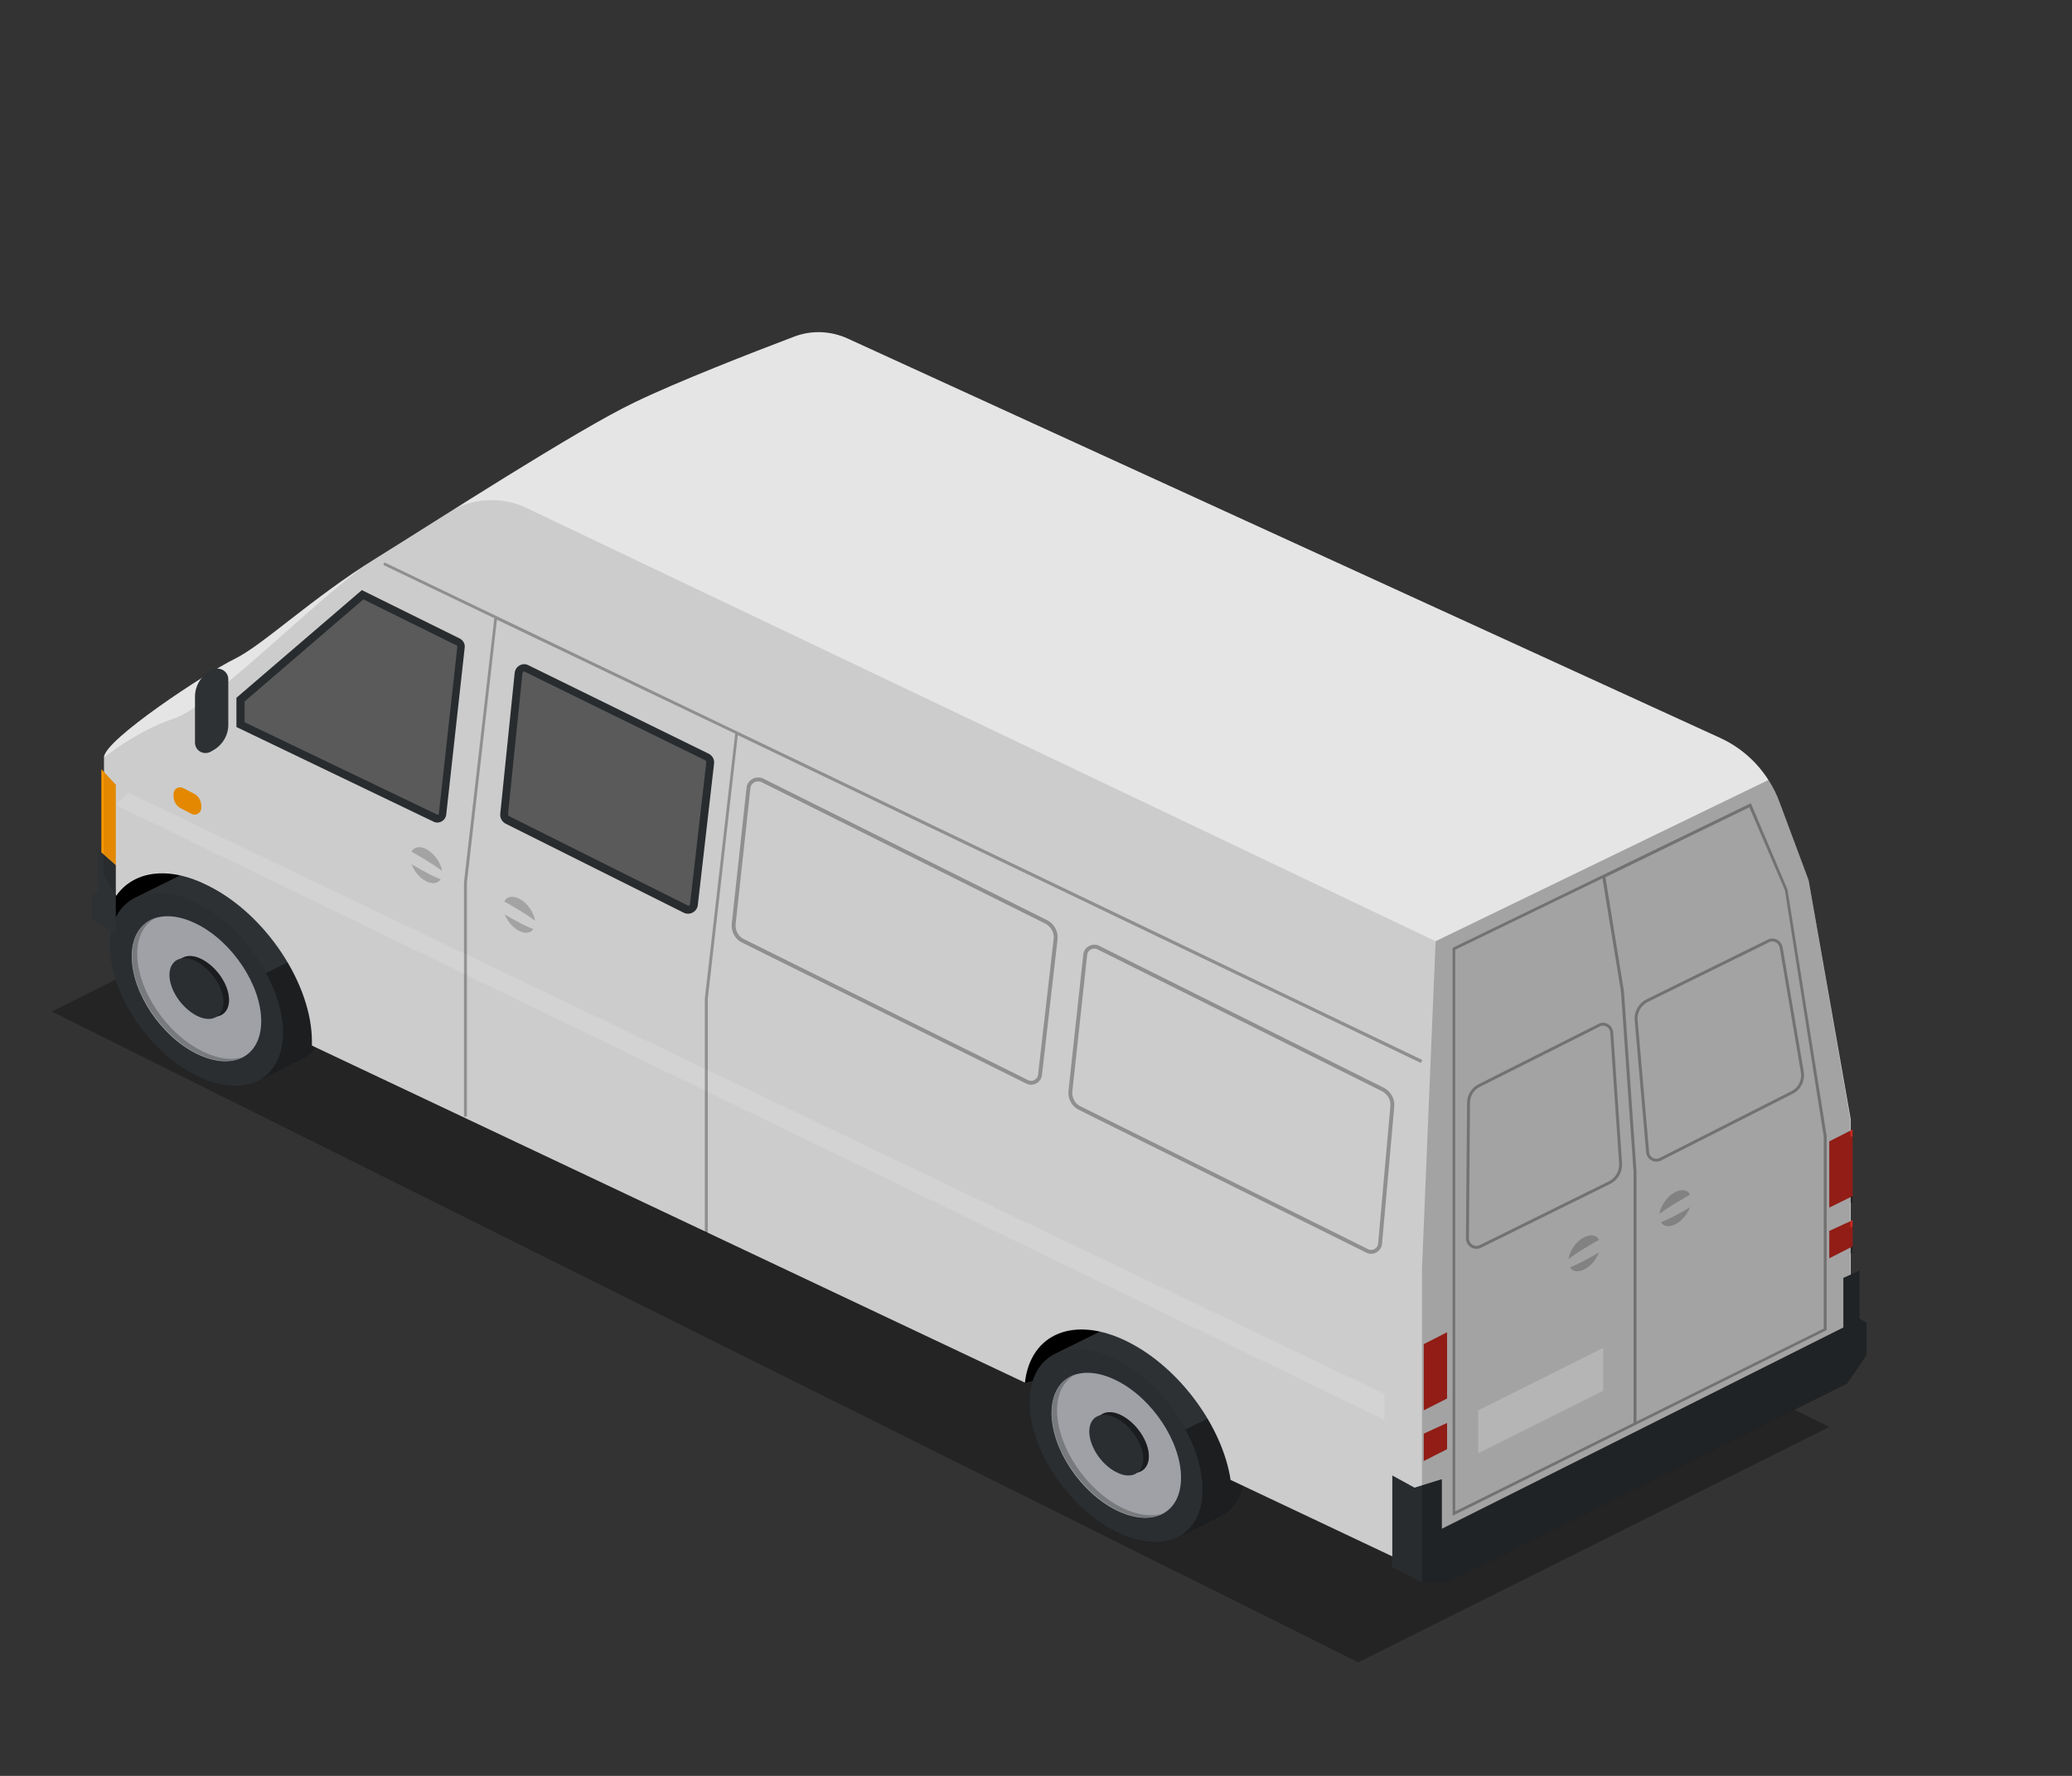 <svg enable-background="new 0 0 560 480" viewBox="0 0 560 480" xmlns="http://www.w3.org/2000/svg"><rect x="0" y="0" width="560" height="480" fill="#333333" stroke="none"/><path d="m141.2 209.8-127.2 63.6 353.1 175.9 127.3-63.6z" opacity=".3"/><path d="m31.3 252.1 105.8-29.4-73-41.9-34.8 37.1z"/><path d="m277 373.8 105.9-29.4-73.1-41.9-34.8 37.1z"/><path d="m64.8 238.2c-6.2-3.1-11.9-3.5-16.1-1.6l-11.7 5.8c-4.5 2-7.3 6.6-7.3 13.3 0 12.9 10.5 28.6 23.4 35 6.4 3.2 12.2 3.5 16.4 1.5 0 0 11.6-5.8 12.6-6.4 3.8-2.3 6.1-6.6 6.1-12.6 0-12.9-10.5-28.6-23.4-35z" fill="#2d3134"/><path d="m69.8 292.1c1.7-.8 11.4-5.7 12.3-6.2 3.8-2.3 6.1-6.6 6.1-12.6 0-5.2-1.7-10.8-4.6-16.1l-11.7 5.8c2.9 5.3 4.6 10.9 4.6 16.1 0 6.3-2.6 10.8-6.7 13z" opacity=".39"/><path d="m70.6 276c0 9.7-7.8 13.6-17.5 8.8s-17.5-16.6-17.5-26.3 7.8-13.6 17.5-8.8 17.5 16.6 17.5 26.3z" fill="#a9abb0"/><path d="m54.6 284.1c-9.7-4.8-17.5-16.6-17.5-26.3 0-4.8 1.9-8.1 5-9.7-3.9 1.2-6.4 4.9-6.4 10.3 0 9.7 7.8 21.4 17.5 26.3 4.9 2.5 9.4 2.6 12.5 1-3.1 1-6.9.5-11.1-1.6z" fill="#808285"/><path d="m61.9 270.3c0 4-3.3 5.7-7.3 3.6s-7.3-6.9-7.3-11c0-4 3.3-5.7 7.3-3.6s7.3 6.9 7.3 11z" fill="#2d3134"/><path d="m61.9 270.3c0 4-3.3 5.7-7.3 3.6s-7.3-6.9-7.3-11c0-4 3.3-5.7 7.3-3.6s7.3 6.9 7.3 11z" opacity=".39"/><path d="m60.4 270.9c0 4-3.3 5.7-7.3 3.6s-7.3-6.9-7.3-11c0-4 3.3-5.7 7.3-3.6s7.3 7 7.3 11z" fill="#2d3134"/><path d="m76.5 279c0 12.9-10.5 18.1-23.4 11.7s-23.4-22.1-23.4-35 10.5-18.1 23.4-11.7 23.4 22.1 23.4 35z" opacity=".06"/><path d="m313.4 361.5c-6.2-3.1-11.9-3.5-16.1-1.6l-11.7 5.8c-4.5 2-7.3 6.6-7.3 13.3 0 12.9 10.5 28.6 23.4 35 6.4 3.2 12.2 3.5 16.4 1.5 0 0 11.6-5.8 12.6-6.4 3.8-2.3 6.1-6.6 6.1-12.6-.1-12.8-10.5-28.5-23.4-35z" fill="#2d3134"/><path d="m318.3 415.5c1.7-.8 11.4-5.7 12.3-6.2 3.8-2.3 6.1-6.6 6.1-12.6 0-5.2-1.7-10.8-4.6-16.1l-11.7 5.8c2.9 5.3 4.6 10.9 4.6 16.1.1 6.3-2.5 10.8-6.7 13z" opacity=".39"/><path d="m319.2 399.4c0 9.7-7.8 13.6-17.5 8.8s-17.5-16.6-17.5-26.3 7.8-13.6 17.5-8.8 17.5 16.6 17.5 26.3z" fill="#a9abb0"/><path d="m303.2 407.5c-9.7-4.8-17.5-16.6-17.5-26.3 0-4.8 1.9-8.1 5-9.7-3.9 1.2-6.4 4.9-6.4 10.3 0 9.7 7.8 21.4 17.5 26.3 4.9 2.5 9.4 2.6 12.5 1-3.1.9-6.9.5-11.1-1.6z" fill="#808285"/><path d="m310.5 393.6c0 4-3.3 5.7-7.3 3.6-4-2-7.3-6.9-7.3-11 0-4 3.3-5.7 7.3-3.6s7.3 7 7.3 11z" fill="#2d3134"/><path d="m310.5 393.6c0 4-3.3 5.7-7.3 3.6-4-2-7.3-6.9-7.3-11 0-4 3.3-5.7 7.3-3.6s7.3 7 7.3 11z" opacity=".39"/><path d="m309 394.3c0 4-3.3 5.7-7.3 3.6-4-2-7.3-6.9-7.3-11 0-4 3.3-5.7 7.3-3.6s7.3 7 7.3 11z" fill="#2d3134"/><path d="m325.1 402.4c0 12.9-10.5 18.1-23.4 11.7-12.9-6.5-23.4-22.1-23.4-35s10.5-18.1 23.4-11.7 23.4 22.1 23.4 35z" opacity=".06"/><path d="m488.8 237.9-7.9-21.2c-2.9-7.7-8.6-13.9-16.1-17.3l-235.7-107.9c-4.6-2.1-9.8-2.3-14.5-.5-11.1 4.2-31.9 12.3-43.2 17.8-15.8 7.6-52.4 31.3-69.8 42.1s-30.6 23.5-38.2 27.2-35.3 21.9-35.3 26.6v31.9l3.3 5.5c4.7-6.7 14.1-8.2 24.9-2.7 15.5 7.7 28 26.6 28 42.1v1.1l192.7 91.1c1.5-13.3 13.4-18.3 27.9-11 13.9 7 25.5 22.9 27.7 37.3l52 24.6 115.6-56.4v-65.6z" fill="#e5e5e5"/><path d="m26.4 229.4 4.9 4.4v18.7l-6.4-4.1v-6.6l1.5-.5z" fill="#2d3134"/><g fill="#cc291f"><path d="m384.8 363.3 6.3-3.2v17.9l-6.3 3.2z"/><path d="m384.8 387.5v7.4l6.3-3.2v-7.1z"/><path d="m494.4 308.5 6.3-3.2v18l-6.3 3.1z"/><path d="m494.4 332.7v7.4l6.3-3.2v-7.1z"/></g><path d="m493.7 307.1-10.6-66.7-9.9-23.3-80.4 39-.2.1v153.5l100.9-50.1.2-.1zm-100.4-50.4 39.8-19.3 5 30.6 3.4 48.7v67.9l-48.2 23.9zm99.6 102.4-50.6 25.1v-67.5l-3.4-48.8-5-30.8 38.9-18.9 9.6 22.4 10.5 66.6z" opacity=".3"/><path d="m442.2 275.7 3.1 35.7c.1 1.7 2 2.7 3.5 1.9l35.5-18c2.1-1 3.2-3.3 2.8-5.6l-5.7-33.6c-.3-1.6-2-2.5-3.4-1.8l-32.9 16.2c-1.9 1-3.1 3.1-2.9 5.2z" fill="none" opacity=".3" stroke="#000" stroke-miterlimit="10" stroke-width=".79"/><path d="m435.6 279.1 2.4 35.4c.1 2.1-1 4.1-2.9 5.1l-35 17.3c-1.6.8-3.5-.4-3.5-2.2l.3-36.6c0-2 1.1-3.8 2.9-4.7l32.4-16.3c1.5-.8 3.3.3 3.4 2z" fill="none" opacity=".3" stroke="#000" stroke-miterlimit="10" stroke-width=".79"/><path d="m399.5 381.2v11.6l33.8-16.9v-11.6z" fill="#fff"/><path d="m34.6 214.2 339.6 162.6v7l-342.9-166.2z" fill="#fff" opacity=".3"/><path d="m84.5 260.6 188.2 90.9" fill="none"/><path d="m342.2 383.8 33.4 14.4" fill="none"/><path d="m27.4 207.9v22.5l3.9 3.4v-21.7z" fill="#f90"/><path d="m63.9 196.5 53.3 25.6c1.5.7 3.2-.3 3.4-1.9l5-45.2c.1-1-.4-1.9-1.3-2.4l-26.5-13.1-33.9 29.1z" fill="#2d3134"/><path d="m118.3 220.2h-.1l-52.1-25v-5.6l32.1-27.6 25.3 12.5c.1.1.2.2.1.3l-5 45.2c-.1.2-.2.2-.3.2z" fill="#656565"/><path d="m139.1 181.9-3.9 38.1c-.1 1.1.5 2.1 1.4 2.6l48.2 24.1c1.7.8 3.6-.3 3.8-2.1l4.4-38.3c.1-1.1-.5-2.1-1.5-2.6l-48.7-23.9c-1.5-.8-3.5.2-3.7 2.1z" fill="#2d3134"/><path d="m186 244.8c-.1 0-.2 0-.2-.1l-48.2-24.1c-.2-.1-.3-.3-.3-.5l3.9-38.1c0-.3.3-.5.5-.5.1 0 .2 0 .2.1l48.7 23.9c.2.1.3.3.3.5l-4.4 38.3c0 .4-.3.5-.5.5z" fill="#656565"/><path d="m202.3 212.9-4 36.8c-.2 1.9.8 3.8 2.5 4.6l76.8 38.1c1.5.8 3.4-.3 3.5-2l4.2-36.6c.2-1.9-.8-3.7-2.5-4.6l-77-38.4c-1.5-.5-3.3.4-3.5 2.1z" fill="none" opacity=".3" stroke="#000" stroke-miterlimit="10" stroke-width="1.054"/><path d="m293.3 258.1-4 36.8c-.2 1.9.8 3.8 2.5 4.6l77.7 38.6c1.5.8 3.4-.3 3.5-2l3.3-37c.2-1.9-.8-3.7-2.5-4.6l-77-38.4c-1.5-.7-3.4.3-3.5 2z" fill="none" opacity=".3" stroke="#000" stroke-miterlimit="10" stroke-width="1.054"/><path d="m384 287.3.4-.8-280.5-134.5-.3.7 30 14.4-8.2 71.4v63.3h.8v-63.3l8.1-71 64.4 30.8-8.2 71.6v63.3h.8v-63.3l8.1-71.2z" opacity=".3"/><path d="m46.9 214.6v.6c0 1.4.8 2.7 2 3.3l2.9 1.5c1.2.6 2.6-.3 2.6-1.6v-.6c0-1.4-.8-2.7-2-3.3l-2.9-1.5c-1.2-.6-2.6.2-2.6 1.6z" fill="#f90"/><path d="m144.6 249.4c0 2.4-1.9 3.4-4.3 2.2s-4.3-4.1-4.3-6.5 1.9-3.4 4.3-2.2 4.3 4.1 4.3 6.5z" opacity=".2"/><path d="m133.4 242.1-1.8 2.1s13.6 8.8 14.8 7.1c1.2-1.8-13-9.2-13-9.2z" fill="#e5e5e5"/><path d="m448.5 328.7c0 2.4 1.9 3.4 4.3 2.2s4.3-4.1 4.3-6.5-1.9-3.4-4.3-2.2-4.3 4.1-4.3 6.5z" opacity=".2"/><path d="m459.7 321.3 1.8 2.1s-13.6 8.8-14.8 7.1 13-9.2 13-9.2z" fill="#e5e5e5"/><path d="m423.9 340.9c0 2.4 1.9 3.4 4.3 2.2s4.3-4.1 4.3-6.5-1.9-3.4-4.3-2.2-4.3 4.1-4.3 6.5z" opacity=".2"/><path d="m435.1 333.5 1.8 2.1s-13.6 8.8-14.8 7.1 13-9.2 13-9.2z" fill="#e5e5e5"/><path d="m119.5 236c0 2.4-1.9 3.4-4.3 2.2s-4.3-4.1-4.3-6.5 1.9-3.4 4.3-2.2c2.3 1.2 4.3 4.1 4.3 6.5z" opacity=".2"/><path d="m108.3 228.6-1.8 2.1s13.6 8.8 14.8 7.1-13-9.2-13-9.2z" fill="#e5e5e5"/><path d="m498.2 358.8v-13.4l4.4-2v13l1.8 1.1v8.8l-5.3 7.7-108 53.7h-6.9l-7.9-4.2v-24.7l6 3.3 7.4-2.3v13.4z" fill="#2d3134"/><path d="m388 254.4-245.7-117.1c-6.7-3.2-14.7-2.8-21 1.2-1.8 1.1-3.8 2.4-5.8 3.6-5.3 3.3-10.1 6.4-14 8.8-14.2 9-43.8 39.9-54.7 43.4-8 2.6-15.4 7.9-18.8 10.5v31.7l3.3 5.5c4.7-6.7 14.1-8.2 24.9-2.7 15.5 7.7 28 26.6 28 42.1v1.1l192.8 91.2c1.5-13.3 13.4-18.3 27.9-11 13.9 7 25.5 22.9 27.7 37.3l43.8 20.8v2.7l7.9 4.2v-84.3l2.3-54.6z" opacity=".11"/><path d="m502.6 356.4v-13l-2.5 1.1v-5.6l.6-.3v-7.1l-.6.3v-6.6l.6-.3v-17.9l-.6.3v-4.6l-11.3-64.8-7.9-21.2c-.8-2.1-1.8-4-2.9-5.9l-90 43.6-3.7 89v84.3h6.9l108-53.7 5.3-7.7v-8.8z" opacity=".29"/><path d="m52.7 188.3v12.4c0 2.2 2.3 3.5 4.2 2.5l.7-.4c2.5-1.4 4.1-4 4.1-6.9v-12.3c0-2.1-2.2-3.5-4.1-2.6l-.4.2c-2.8 1.3-4.5 4.1-4.5 7.1z" fill="#2d3134"/></svg>